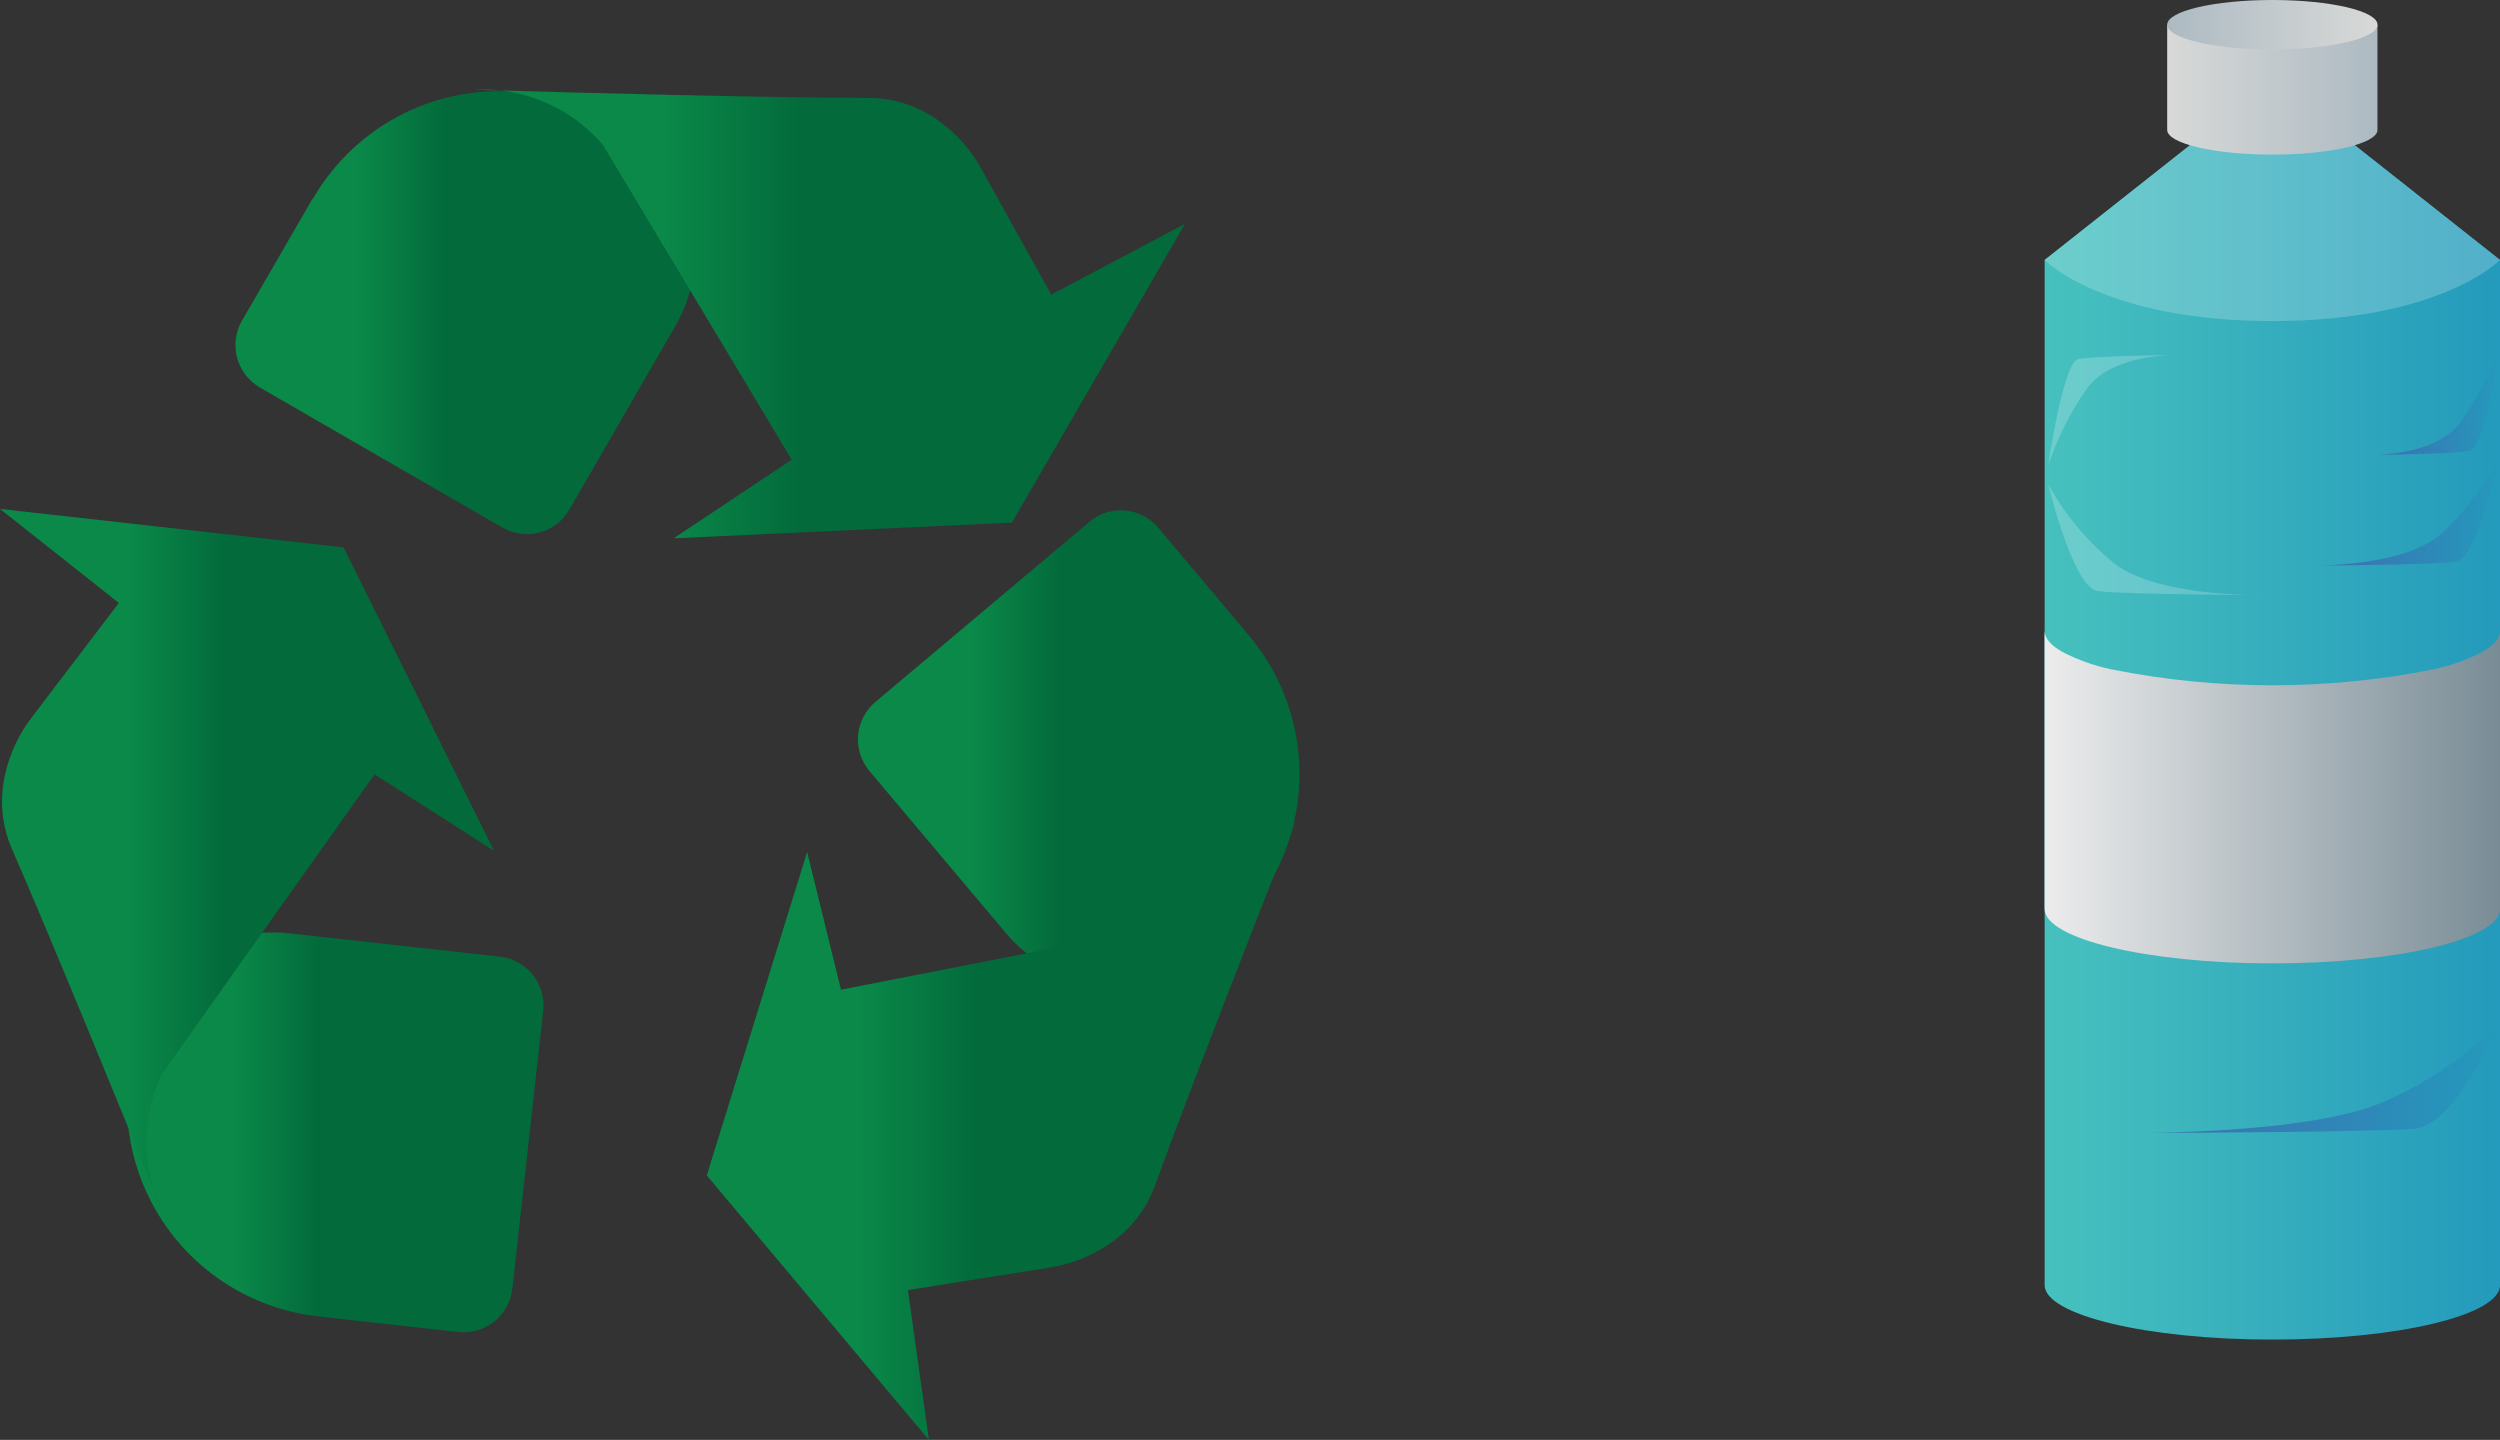 <svg id="Laag_1" data-name="Laag 1" xmlns="http://www.w3.org/2000/svg" xmlns:xlink="http://www.w3.org/1999/xlink" viewBox="0 0 334.73 192.79"><rect x="0" y="0" width="334.73" height="192.79" fill="#333333" stroke="none"/><defs><style>.cls-1{fill:none;}.cls-2{clip-path:url(#clip-path);}.cls-3{clip-path:url(#clip-path-2);}.cls-4{fill:url(#Naamloos_verloop);}.cls-5{clip-path:url(#clip-path-3);}.cls-6{fill:url(#Naamloos_verloop_2);}.cls-7{clip-path:url(#clip-path-4);}.cls-8{fill:url(#Naamloos_verloop_3);}.cls-9{clip-path:url(#clip-path-5);}.cls-10{fill:url(#Naamloos_verloop_4);}.cls-11{clip-path:url(#clip-path-6);}.cls-12{fill:url(#Naamloos_verloop_5);}.cls-13{clip-path:url(#clip-path-7);}.cls-14{fill:url(#Naamloos_verloop_6);}.cls-15{clip-path:url(#clip-path-8);}.cls-16{fill:url(#Naamloos_verloop_7);}.cls-17{clip-path:url(#clip-path-9);}.cls-18{fill:url(#Naamloos_verloop_8);}.cls-19{opacity:0.21;}.cls-20{clip-path:url(#clip-path-11);}.cls-21{fill:#fff;}.cls-22{clip-path:url(#clip-path-12);}.cls-23{fill:url(#Naamloos_verloop_9);}.cls-24{clip-path:url(#clip-path-13);}.cls-25{fill:url(#Naamloos_verloop_10);}.cls-26{clip-path:url(#clip-path-14);}.cls-27{fill:url(#Naamloos_verloop_11);}.cls-28{clip-path:url(#clip-path-15);}.cls-29{fill:url(#Naamloos_verloop_12);}.cls-30{clip-path:url(#clip-path-16);}.cls-31{fill:url(#Naamloos_verloop_13);}.cls-32{clip-path:url(#clip-path-17);}.cls-33{fill:url(#Naamloos_verloop_14);}.cls-34{clip-path:url(#clip-path-19);}.cls-35{clip-path:url(#clip-path-20);}</style><clipPath id="clip-path" transform="translate(-198 -314.1)"><rect class="cls-1" width="1280" height="800"/></clipPath><clipPath id="clip-path-2" transform="translate(-198 -314.1)"><path class="cls-1" d="M239.85,340.7,230.42,357a6.56,6.56,0,0,0,2.4,9l32.42,18.72a6.56,6.56,0,0,0,9-2.4l14.23-24.65a19.2,19.2,0,0,0-7-26.22l-2.22-1.28a28.79,28.79,0,0,0-39.35,10.54"/></clipPath><linearGradient id="Naamloos_verloop" y1="799.99" x2="1" y2="799.99" gradientTransform="matrix(61.47, 0, 0, -61.47, 31.54, 49220.4)" gradientUnits="userSpaceOnUse"><stop offset="0" stop-color="#0a8949"/><stop offset="0.26" stop-color="#0a8949"/><stop offset="0.46" stop-color="#036a3b"/><stop offset="1" stop-color="#036a3b"/></linearGradient><clipPath id="clip-path-3" transform="translate(-198 -314.1)"><path class="cls-1" d="M278.73,333.51,304,375.65l-15.8,10.53,45.29-2.11,23.17-40-17.91,9.48-9.29-16.73a19.41,19.41,0,0,0-5.67-6.47,16,16,0,0,0-9.26-3.14c-13,0-40.15-.71-49.46-1a21.28,21.28,0,0,1,13.64,7.28m-16.85-7.37,3.21.09a18.72,18.72,0,0,0-2.16-.13c-.67,0-1,0-1,0"/></clipPath><linearGradient id="Naamloos_verloop_2" y1="800" y2="800" gradientTransform="matrix(94.8, 0, 0, -94.8, 63.87, 75883.24)" xlink:href="#Naamloos_verloop"/><clipPath id="clip-path-4" transform="translate(-198 -314.1)"><path class="cls-1" d="M343.84,384,315.2,408.09a6.56,6.56,0,0,0-.79,9.24l18.33,21.77a19.19,19.19,0,0,0,27,2.32l2-1.65a28.81,28.81,0,0,0,3.48-40.59l-12.14-14.42a6.56,6.56,0,0,0-9.24-.79"/></clipPath><linearGradient id="Naamloos_verloop_3" y1="799.98" y2="799.98" gradientTransform="matrix(59.13, 0, 0, -59.13, 114.86, 47405.57)" xlink:href="#Naamloos_verloop"/><clipPath id="clip-path-5" transform="translate(-198 -314.1)"><path class="cls-1" d="M358.82,437.18l-48.22,9.43-4.53-18.44-13.44,43.31,29.75,35.42-2.82-20.07,18.9-3a19.4,19.4,0,0,0,8-3.13,16,16,0,0,0,6.1-7.64c4.43-12.23,14.34-37.52,17.75-46.18a21.28,21.28,0,0,1-11.49,10.35m11.49-10.35a15.66,15.66,0,0,0,1.18-3l-1.18,3"/></clipPath><linearGradient id="Naamloos_verloop_4" y1="800" y2="800" gradientTransform="matrix(78.86, 0, 0, -78.86, 94.63, 63238.6)" xlink:href="#Naamloos_verloop"/><clipPath id="clip-path-6" transform="translate(-198 -314.1)"><path class="cls-1" d="M215.45,456l-.28,2.55a28.81,28.81,0,0,0,25.45,31.81l18.74,2.08a6.56,6.56,0,0,0,7.24-5.8l4.13-37.21a6.56,6.56,0,0,0-5.8-7.24l-28.29-3.14a19.57,19.57,0,0,0-2.14-.12A19.2,19.2,0,0,0,215.45,456"/></clipPath><linearGradient id="Naamloos_verloop_5" y1="800" y2="800" gradientTransform="matrix(55.78, 0, 0, -55.78, 16.98, 44776.24)" xlink:href="#Naamloos_verloop"/><clipPath id="clip-path-7" transform="translate(-198 -314.1)"><path class="cls-1" d="M219.7,476.25l-1.21-3a15.59,15.59,0,0,0,1.21,3m-5.79-81.42-11.59,15.23a19.39,19.39,0,0,0-3.65,7.79,16,16,0,0,0,.85,9.74c5.22,11.91,15.47,37.06,19,45.68a21.28,21.28,0,0,1,1.19-15.42l28.44-40.07,16,10.24L244,387.39l-46-5.15Z"/></clipPath><linearGradient id="Naamloos_verloop_6" y1="800" y2="800" gradientTransform="matrix(66.08, 0, 0, -66.08, 0.04, 52976.44)" xlink:href="#Naamloos_verloop"/><clipPath id="clip-path-8" transform="translate(-198 -314.1)"><path class="cls-1" d="M471.76,348.92V486.16c0,4,13.65,7.3,30.49,7.3s30.49-3.27,30.49-7.3V348.92l-30.49-24.09Z"/></clipPath><linearGradient id="Naamloos_verloop_7" y1="800" x2="1" y2="800" gradientTransform="matrix(60.97, 0, 0, -60.97, 273.76, 48874.67)" gradientUnits="userSpaceOnUse"><stop offset="0" stop-color="#47c1be"/><stop offset="0" stop-color="#47c1be"/><stop offset="1" stop-color="#249abc"/></linearGradient><clipPath id="clip-path-9" transform="translate(-198 -314.1)"><path class="cls-1" d="M471.76,348.92s7.94,8.17,30.49,8.17,30.49-8.17,30.49-8.17l-30.49-24.09Z"/></clipPath><linearGradient id="Naamloos_verloop_8" x1="0" y1="800" x2="1" y2="800" gradientTransform="matrix(60.97, 0, 0, -60.97, 273.76, 48806.49)" xlink:href="#Naamloos_verloop_7"/><clipPath id="clip-path-11" transform="translate(-198 -314.1)"><rect class="cls-1" x="471.76" y="324.82" width="60.97" height="32.27"/></clipPath><clipPath id="clip-path-12" transform="translate(-198 -314.1)"><path class="cls-1" d="M530.34,401.4a25.92,25.92,0,0,1-6.53,2.32,109.71,109.71,0,0,1-43.12,0,25.93,25.93,0,0,1-6.53-2.32c-1.59-.9-2.4-1.85-2.4-2.84v37.23c0,4,13.65,7.3,30.49,7.3s30.49-3.27,30.49-7.3V398.55c0,1-.81,1.94-2.4,2.84"/></clipPath><linearGradient id="Naamloos_verloop_9" y1="800" x2="1" y2="800" gradientTransform="matrix(60.97, 0, 0, -60.97, 273.76, 48886.28)" gradientUnits="userSpaceOnUse"><stop offset="0" stop-color="#fff"/><stop offset="0" stop-color="#ececec"/><stop offset="1" stop-color="#798c96"/></linearGradient><clipPath id="clip-path-13" transform="translate(-198 -314.1)"><path class="cls-1" d="M488.17,317.41v14.08c0,1.83,6.3,3.31,14.08,3.31s14.08-1.48,14.08-3.31V317.41Z"/></clipPath><linearGradient id="Naamloos_verloop_10" y1="800" x2="1" y2="800" gradientTransform="matrix(28.16, 0, 0, -28.16, 290.16, 22540.56)" gradientUnits="userSpaceOnUse"><stop offset="0" stop-color="#d8d9d8"/><stop offset="1" stop-color="#adbac2"/></linearGradient><clipPath id="clip-path-14" transform="translate(-198 -314.1)"><path class="cls-1" d="M488.17,317.41c0,1.83,6.3,3.31,14.08,3.31s14.08-1.48,14.08-3.31-6.3-3.31-14.08-3.31-14.08,1.48-14.08,3.31"/></clipPath><linearGradient id="Naamloos_verloop_11" x1="0" y1="800" x2="1" y2="800" gradientTransform="matrix(-28.16, 0, 0, 28.16, 318.32, -22525.24)" xlink:href="#Naamloos_verloop_10"/><clipPath id="clip-path-15" transform="translate(-198 -314.1)"><path class="cls-1" d="M507.19,389.83s.59,0,1.57,0h-1.57m17.7-4.28c-4,3.58-12.6,4.18-16.13,4.27,4.23,0,15.74-.17,18.1-.54,2.9-.46,5.87-14.3,5.87-14.3a35.39,35.39,0,0,1-7.84,10.57"/></clipPath><linearGradient id="Naamloos_verloop_12" y1="800" x2="1" y2="800" gradientTransform="matrix(25.54, 0, 0, -25.54, 309.19, 20501.65)" gradientUnits="userSpaceOnUse"><stop offset="0" stop-color="#3f6bb1"/><stop offset="1" stop-color="#249abc"/></linearGradient><clipPath id="clip-path-16" transform="translate(-198 -314.1)"><path class="cls-1" d="M482.8,465.79s1.15,0,3.07,0H482.8m34.6-4.28c-7.87,3.58-24.63,4.18-31.54,4.27,8.28,0,30.77-.17,35.38-.54,5.68-.46,11.48-14.3,11.48-14.3a48.63,48.63,0,0,1-15.33,10.57"/></clipPath><linearGradient id="Naamloos_verloop_13" x1="0" y1="800" x2="1" y2="800" gradientTransform="matrix(49.93, 0, 0, -49.93, 284.8, 40090.35)" xlink:href="#Naamloos_verloop_12"/><clipPath id="clip-path-17" transform="translate(-198 -314.1)"><path class="cls-1" d="M515.28,375s.4,0,1.07,0h-1.07m12.1-4.28c-2.75,3.58-8.61,4.18-11,4.27,2.89,0,10.76-.17,12.37-.54,2-.46,4-14.3,4-14.3a38.48,38.48,0,0,1-5.36,10.57"/></clipPath><linearGradient id="Naamloos_verloop_14" x1="0" y1="800" x2="1" y2="800" gradientTransform="matrix(17.46, 0, 0, -17.46, 317.28, 14017.45)" xlink:href="#Naamloos_verloop_12"/><clipPath id="clip-path-19" transform="translate(-198 -314.1)"><rect class="cls-1" x="472.23" y="361.64" width="17.45" height="14.86"/></clipPath><clipPath id="clip-path-20" transform="translate(-198 -314.1)"><rect class="cls-1" x="472.23" y="378.93" width="28.71" height="14.86"/></clipPath></defs><title>background_image_scene7</title><g class="cls-2"><g class="cls-3"><rect class="cls-4" x="30.6" y="12.19" width="65.13" height="60.23"/></g><g class="cls-5"><rect class="cls-6" x="63.87" y="12" width="94.8" height="60.08"/></g><g class="cls-7"><rect class="cls-8" x="114.07" y="68.33" width="63.4" height="65.82"/></g><g class="cls-9"><rect class="cls-10" x="94.63" y="109.75" width="78.86" height="83.04"/></g><g class="cls-11"><rect class="cls-12" x="15.41" y="124.86" width="57.72" height="53.91"/></g><g class="cls-13"><rect class="cls-14" y="68.14" width="66.12" height="94.01"/></g><g class="cls-15"><rect class="cls-16" x="273.76" y="10.72" width="60.97" height="168.63"/></g><g class="cls-17"><rect class="cls-18" x="273.76" y="10.72" width="60.97" height="32.27"/></g><g class="cls-2"><g class="cls-19"><g class="cls-20"><path class="cls-21" d="M502.25,324.82l30.49,24.09s-7.94,8.18-30.49,8.18-30.49-8.18-30.49-8.18Z" transform="translate(-198 -314.1)"/></g></g></g><g class="cls-22"><rect class="cls-23" x="273.76" y="84.45" width="60.97" height="44.53"/></g><g class="cls-24"><rect class="cls-25" x="290.16" y="3.31" width="28.16" height="17.39"/></g><g class="cls-26"><rect class="cls-27" x="290.16" width="28.16" height="6.63"/></g><g class="cls-28"><rect class="cls-29" x="309.19" y="60.87" width="25.54" height="14.87"/></g><g class="cls-30"><rect class="cls-31" x="284.8" y="136.84" width="49.93" height="14.87"/></g><g class="cls-32"><rect class="cls-33" x="317.28" y="46.02" width="17.45" height="14.87"/></g><g class="cls-2"><g class="cls-19"><g class="cls-34"><path class="cls-21" d="M489.69,361.64s-8.58-.28-12.1,4.28a38.51,38.51,0,0,0-5.36,10.57s2-13.84,4-14.3,13.44-.56,13.44-.56" transform="translate(-198 -314.1)"/></g></g><g class="cls-19"><g class="cls-35"><path class="cls-21" d="M500.94,393.78s-14.12.29-19.89-4.28a35.74,35.74,0,0,1-8.81-10.57s3.34,13.84,6.6,14.3,22.1.55,22.1.55" transform="translate(-198 -314.1)"/></g></g></g></g></svg>